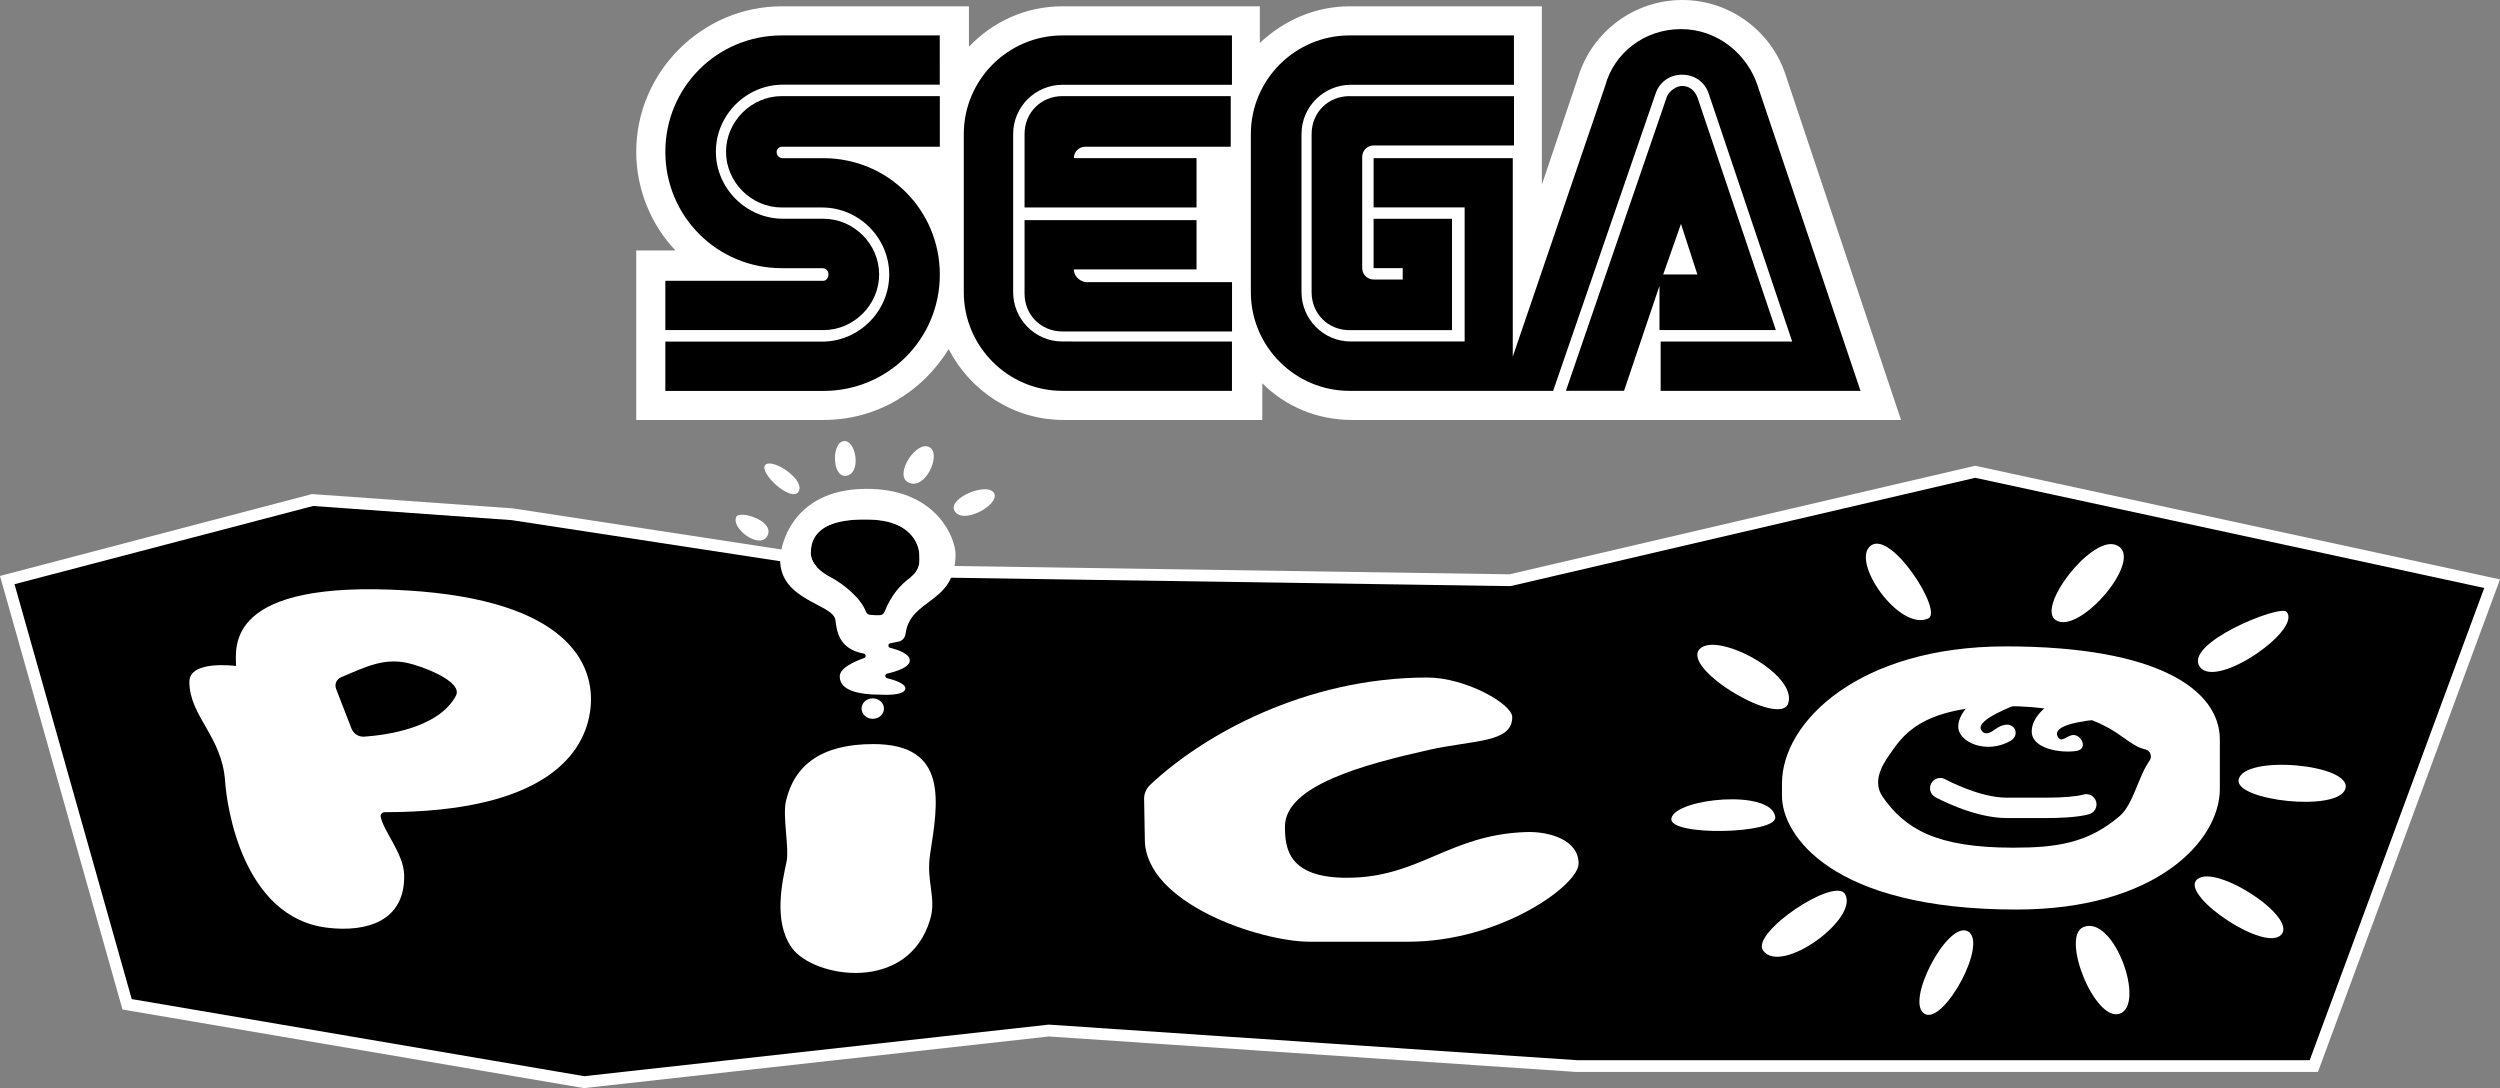 <?xml version="1.0" encoding="utf-8"?>
<!-- Generator: Adobe Illustrator 26.0.3, SVG Export Plug-In . SVG Version: 6.00 Build 0)  -->
<svg version="1.1" xmlns="http://www.w3.org/2000/svg" xmlns:xlink="http://www.w3.org/1999/xlink" x="0px" y="0px"
	 viewBox="0 0 3839 1670.9" style="enable-background:new 0 0 3839 1670.9;" xml:space="preserve">
<rect x="0" y="0" width="3839" height="1670.9" fill="#808080" stroke="none"/>
<style type="text/css">
	.st0{fill:none;stroke:#221F1F;stroke-width:2.206;stroke-miterlimit:10;}
	.st1{fill:#FFFFFF;}
	.st2{fill:none;stroke:#221F1F;stroke-width:2.233;stroke-miterlimit:10;}
	.st3{stroke:#FFFFFF;stroke-width:5.061;stroke-miterlimit:10;}
	.st4{stroke:#FFFFFF;stroke-width:5;stroke-miterlimit:10;}
	.st5{fill:none;stroke:#221F1F;stroke-width:2.558;stroke-miterlimit:10;}
	.st6{fill:none;stroke:#221F1F;stroke-width:2.18;stroke-miterlimit:10;}
	.st7{stroke:#FFFFFF;stroke-width:4.94;stroke-miterlimit:10;}
</style>
<g id="Layer_1">
	<g>
		<g>
			<path class="st1" d="M1297.7,677.3c-21.3-1.2-20.7,56.1,1.3,53.4C1322.9,727.6,1314.9,678.3,1297.7,677.3z"/>
			<path class="st1" d="M1175.1,714c-10.5,11.5,39.8,58,50.9,41.3C1238.1,737,1185.6,702.6,1175.1,714z"/>
			<path class="st1" d="M1130.9,793.3c-9.6,17.4,35.5,51.2,47.3,29.9C1191,800.1,1136.4,783.4,1130.9,793.3z"/>
			<path class="st1" d="M1428.9,687.8c-19.9-15.2-57.3,41.3-34.1,53C1420.1,753.7,1444.9,700.1,1428.9,687.8z"/>
			<path class="st1" d="M1527.2,759.1c-6.6-21.2-73,5.3-61.4,25.4C1478.4,806.3,1532.5,776.2,1527.2,759.1z"/>
			<g>
				<g>
					<polygon points="195.3,1542.2 11.2,890.8 480,767.9 786.7,789.8 1354,876.6 2319,891 3033,724.5 3826.9,896.3 3553.1,1637 
						2421.1,1637 1610.4,1582.5 897,1661.8 					"/>
					<path class="st1" d="M3033.1,733.7l781.7,169.2l-268,725.1H2421.4l-809.6-54.5l-1.6-0.1l-1.6,0.2l-711.4,79l-694.9-118.4
						l-180-637.1L480.8,777l304.8,21.7l566.4,86.7l1.2,0.2l1.2,0l963.2,14.4l2.2,0l2.2-0.5L3033.1,733.7 M3033,715.2l-715,166.7
						l-963.2-14.4l-567.1-86.8l-308.6-22L0,884.4l188.1,665.8l708.6,120.7l713.9-79.3l810.2,54.5h1138.6L3839,889.7L3033,715.2
						L3033,715.2z"/>
				</g>
			</g>
			<path d="M1397.6,887.1c17.4-12.9,14-26.9,14-36.7c0-6.1-5.3-50.3-74.5-52.6c-2.1-0.1-4.2-0.1-6.2-0.1
				c-84.3-1.5-85.8,37.9-85.8,52.5c0,7.9,4.5,22.4,30.9,36.3c19.4,10.2,46.6,32.4,53.7,52.8c0.9,2.6,3.4,4.4,6.2,4.7
				c4.4,0.5,10.8,1,15.8,0.5c2.9-0.3,5.4-2.2,6.5-4.9C1369,912.9,1382.9,898.1,1397.6,887.1z"/>
			<g>
				<path d="M2959.8,1336.4c-63.6,0-115.3-51.7-115.3-115.3v-52.8c0-63.6,51.7-115.3,115.3-115.3h283.4
					c63.6,0,115.3,51.7,115.3,115.3v52.8c0,63.6-51.7,115.3-115.3,115.3H2959.8z"/>
				<path class="st1" d="M3243.3,1055.4c30.1,0,58.5,11.7,79.8,33c21.3,21.3,33,49.6,33,79.8v52.8c0,30.1-11.7,58.5-33,79.8
					c-21.3,21.3-49.6,33-79.8,33h-283.4c-30.1,0-58.5-11.7-79.8-33c-21.3-21.3-33-49.6-33-79.8v-52.8c0-30.1,11.7-58.5,33-79.8
					c21.3-21.3,49.6-33,79.8-33H3243.3 M3243.3,1050.4h-283.4c-65.1,0-117.8,52.7-117.8,117.8v52.8c0,65.1,52.7,117.8,117.8,117.8
					h283.4c65.1,0,117.8-52.7,117.8-117.8v-52.8C3361.1,1103.2,3308.3,1050.4,3243.3,1050.4L3243.3,1050.4z"/>
			</g>
			<g>
				<path class="st1" d="M2873.3,837.5c-33.2,23.1,43.3,133,87.9,112.1C2983.8,939,2905.3,815.2,2873.3,837.5z"/>
				<path class="st1" d="M3248.2,836.5c-37.9-12.6-121.8,96.5-91.2,115.9C3194.4,976,3297.7,853,3248.2,836.5z"/>
				<path class="st1" d="M3511.1,939.4c-10.3-11.3-161.4,49.7-132.3,85.5C3405.4,1057.6,3535.8,966.3,3511.1,939.4z"/>
				<path class="st1" d="M3601.6,1211.1c11.2-37.7-156.9-52.9-164-13.7C3431.9,1229.5,3590.8,1247.6,3601.6,1211.1z"/>
				<path class="st1" d="M3503.2,1435.2c25.3-28.4-109-114-131.3-82.5C3353.6,1378.6,3478.7,1462.7,3503.2,1435.2z"/>
				<path class="st1" d="M2609.6,997.1c25.2-28.7,151.7,38,136.3,83.2C2733.3,1117.3,2582.7,1027.9,2609.6,997.1z"/>
				<path class="st1" d="M2833.1,1372.8c22.6,37-97.5,125.2-125.6,87C2687.6,1432.6,2817,1346.2,2833.1,1372.8z"/>
				<path class="st1" d="M3021.1,1429.8c33.4,15.8-34.7,141.9-64.8,127.5C2923.6,1541.6,2989.6,1414.9,3021.1,1429.8z"/>
				<path class="st1" d="M3199.1,1423.7c47.4-19.9,97,120.9,55.1,133.2C3216.2,1568,3164.3,1438.4,3199.1,1423.7z"/>
				<path class="st1" d="M2566.6,1256.8c5.5-31.1,155.1-45.8,159.5-1.8C2728.7,1280.8,2561.7,1284.6,2566.6,1256.8z"/>
				<path class="st1" d="M3096.9,1081.7c-0.7,0.9-64,23.1-54.6,39.2c5.5,9.4,14.4,4.2,21.6-1.1c27.2-19.8,41.1,7.7,23.6,17.8
					c-36.9,21.3-80.9,2.2-80.4-22.2c0.5-24.6,29.4-43.1,29.4-43.1"/>
				<path class="st1" d="M3228.8,1103.9c-0.7,0.9-80.5,4.7-69,27.2c4.9,9.7,12.4,0.5,20.9-2c14.4-4.1,27.5,21.1,7.6,24.1
					c-23.5,3.5-68.4-2.9-68.4-30.2c0-24.6,29.4-43.1,29.4-43.1"/>
				<g>
					<path class="st1" d="M3142.3,1256.2h-60.9c-50.5,0-107.1-30.8-109.5-32.1c-7.6-4.2-10.4-13.7-6.2-21.3
						c4.2-7.6,13.7-10.4,21.3-6.2c1,0.5,52.3,28.3,94.4,28.3h60.9c25.4,0,46.7-1.8,57-4.8c8.3-2.4,17.1,2.3,19.5,10.7
						c2.4,8.3-2.3,17.1-10.7,19.5C3191,1255.1,3162.9,1256.2,3142.3,1256.2z"/>
				</g>
				<path class="st1" d="M3300.8,1168.2c-17.1,23.8-24.9,67-45.9,85c-48.5,41.6-97,48.5-163.4,48.5c-119.2,0-166.1-29.3-200.2-77.7
					c-16-22.8-2.5-47.2,10.3-65.2c18.3-25.8,44.9-74.5,178.7-74.5c109.5,0,158.7,32.9,177.5,46.3c16.5,11.8,25.7,17.8,36.3,20.1
					C3302.1,1152.4,3305.5,1161.6,3300.8,1168.2z M3080.2,992.6c-225.9,0-343.8,116.2-343.8,210.5v19.3
					c0,58.8,74.3,174.3,359.9,174.3c216.1,0,312.5-106.7,312.5-185.1v-75.7C3408.8,1059.4,3314.2,992.6,3080.2,992.6z"/>
			</g>
			<path class="st1" d="M625.3,906.7c-279.8-17-263.4,86.6-262.8,116c0,0-71.7-9.8-71.7,24.2c0,53,50.3,83.6,54.9,153.2
				c2.4,36.7,26.4,208.6,156.7,224.5c60.6,7.4,120.2-10,118.2-81.5c-0.9-32.4-32-67-36-89c-0.7-3.6,2.2-6.9,5.9-6.9
				c247.1,0.1,308.6-90.5,316.2-159.1C914.3,1020.1,871.9,921.7,625.3,906.7z M700,1068.6c-26.7,49.7-107.5,60.3-140.7,62.6
				c-8.6,0.6-16.5-4.5-19.6-12.5l-23.6-60.9c-2.7-7,0.6-14.8,7.5-17.7c40.3-17.3,66-29.5,101.4-22.2
				C644.1,1021.8,712.3,1045.7,700,1068.6z"/>
			<path class="st1" d="M1428.3,1311.5c12.1-78.8,29.2-168.9-87.3-168.9c-78.8,0-121.1,31.6-134.1,87.5c-5.4,23.5,5.3,72.7,0.9,93.3
				c-6.5,30-20.8,92.2,8.3,132.3c33.3,45.9,178.4,70.5,212.3-44C1438.3,1378.6,1421.8,1353.2,1428.3,1311.5z"/>
			<path class="st1" d="M1756.9,1226.9c-0.1-8.1,3.2-15.9,9.1-21.5c80.7-76.3,238.4-165,425.8-165c58.8,0,130.4,40.6,130.4,60.8
				c0,39.7-58.7,34.9-127.4,50.2c-100,22.4-221.6,54.8-221.6,117.8c0,32.4,4.2,78.7,95,78.7c111.6,0,156.1-66,274.9-70.2
				c36.9-1.3,81,12.4,81,48.3c0,33.6-120.4,120.1-261.5,120.1H2011c-75.1,0-253-58.7-253-157.3L1756.9,1226.9z"/>
			<path class="st1" d="M1338.7,750.8c-119.5-4-140.7,84.2-140.7,109c0,62.7,81.5,67.3,84.9,92.4c1.9,13.8,3.5,44.3,43.4,51.4
				c3.6,0.6,4.1,5.7,0.6,6.9c-16.1,5.7-37.4,15.6-37.4,28.2c0,20.2,24.8,28.1,64.6,28.1c0,0,36.2,2.3,36.2-9.8
				c0-7-15.2-12.3-28.1-15.6c-3.7-0.9-3.6-6.1,0.1-7c15.3-3.5,34.8-10,34.8-20.2c0-9.8-16.6-16-30.2-19.4c-3.7-0.9-3.6-6.2,0.2-7
				l12.9-2.6c5.6-1.1,9.7-5.9,10.5-11.6c7.2-55.7,76.8-45.2,76.8-122.3C1467.3,826.5,1439.2,754.2,1338.7,750.8z M1397.6,887.1
				c-14.7,11-28.7,25.8-39.4,52.6c-1.1,2.7-3.6,4.6-6.5,4.9c-5,0.4-11.5-0.1-15.8-0.5c-2.8-0.3-5.3-2-6.2-4.7
				c-7.1-20.4-34.3-42.6-53.7-52.8c-26.4-13.9-30.9-28.5-30.9-36.3c0-14.6,1.5-53.9,85.8-52.5c2,0,4.1,0,6.2,0.1
				c69.1,2.3,74.5,46.5,74.5,52.6C1411.6,860.2,1415,874.2,1397.6,887.1z"/>
			<ellipse class="st1" cx="1340.2" cy="1088.1" rx="17.2" ry="15.7"/>
		</g>
		<g>
			<path class="st1" d="M2742.5,116.6C2721.1,48.6,2657,0,2583.3,0c-73.8,0-137.9,48.6-159.3,116.5l-56.3,167.1V9.7h-295.2
				c-52.5,0-101,21.4-137.9,56.3V9.7h-303c-56.3,0-106.8,23.3-143.7,62.1V9.7h-287.5C1078,9.7,977,110.7,977,233.1
				c0,58.3,23.3,112.7,60.2,151.5H977v260.3h287.5c81.6,0,151.5-42.8,192.3-108.8c33,64.1,99.1,108.8,176.7,108.8h304.9v-56.3
				c35,35,83.5,56.3,137.9,56.3h842.9L2742.5,116.6z"/>
			<g>
				<g>
					<path d="M1264.5,431.2h-242.8v75.7h242.8c46.6,0,85.5-38.9,85.5-85.5s-38.9-85.5-85.5-85.5h-62.2c-56.3,0-103-46.6-103-103
						s46.6-102.9,103-102.9h240.8V54.4h-242.7c-99.1,0-178.7,79.6-178.7,178.7s79.6,178.7,178.7,178.7h62.1c5.8,0,9.7,3.9,9.7,9.7
						C1272.2,427.3,1268.3,431.2,1264.5,431.2z"/>
					<path d="M1200.4,225.3h242.8v-77.7h-242.8c-46.6,0-85.5,38.9-85.5,85.5s38.9,85.5,85.5,85.5h62.1c56.3,0,103,46.6,103,103
						s-46.6,103-103,103h-240.8v75.7h242.8c99.1,0,178.7-79.6,178.7-178.7s-79.6-178.7-178.7-178.7h-62.2c-5.8,0-9.7-3.9-9.7-9.7
						C1192.6,229.2,1196.5,225.3,1200.4,225.3z"/>
				</g>
				<g>
					<path d="M2072.4,147.6c-33,0-58.3,25.2-58.3,58.3v242.8c0,33,25.2,58.3,58.3,58.3h157.3V336h-120.4v75.7h44.7v17.5h-44.7
						c-9.7,0-17.5-7.8-17.5-17.5V240.9c0-9.7,7.8-17.5,17.5-17.5h215.6v-75.7H2072.4z"/>
					<path d="M2550.2,506.9H2727l-120.4-357.4c-3.9-9.7-11.6-17.5-23.3-17.5c-9.7,0-19.4,7.8-23.3,15.5l-155.4,452.6h89.3
						l54.4-161.2v68L2550.2,506.9L2550.2,506.9z M2581.3,343.8l25.2,77.7h-52.5L2581.3,343.8z"/>
					<path d="M2699.8,134c-15.5-50.5-62.1-89.3-118.5-89.3s-103,36.9-116.5,87.4L2323,547.7V242.8h-213.7v75.7h139.8v205.9h-174.8
						c-42.8,0-75.7-35-75.7-75.7V205.9c0-42.8,35-75.7,75.7-75.7h250.5V54.4h-252.5c-83.5,0-151.5,68-151.5,151.5v242.8
						c0,83.5,68,151.5,151.5,151.5h312.7l157.3-456.4c5.8-17.5,21.4-29.1,40.8-29.1s35,11.6,40.8,29.1l128.2,380.7h-202v75.7h306.9
						l0,0L2699.8,134z"/>
				</g>
				<g>
					<path d="M1631.5,524.4c-42.8,0-75.7-35-75.7-75.7V205.9c0-42.8,35-75.7,75.7-75.7h260.3V54.4h-260.3
						c-83.5,0-151.5,68-151.5,151.5v242.8c0,83.5,68,151.5,151.5,151.5h260.3v-75.7L1631.5,524.4L1631.5,524.4z"/>
					<path d="M1649,413.7h188.4V338h-264.1v112.7c0,33,25.2,58.3,58.3,58.3h260.3v-75.8h-225.3C1656.8,431.2,1649,423.4,1649,413.7z
						"/>
					<path d="M1837.4,242.8H1649c0-9.7,7.8-17.5,17.5-17.5h223.4v-77.7h-258.3c-33,0-58.3,25.2-58.3,58.3v112.7h264.1
						C1837.4,318.5,1837.4,242.8,1837.4,242.8z"/>
				</g>
			</g>
		</g>
	</g>
</g>
<g id="Layer_2">
</g>
</svg>
